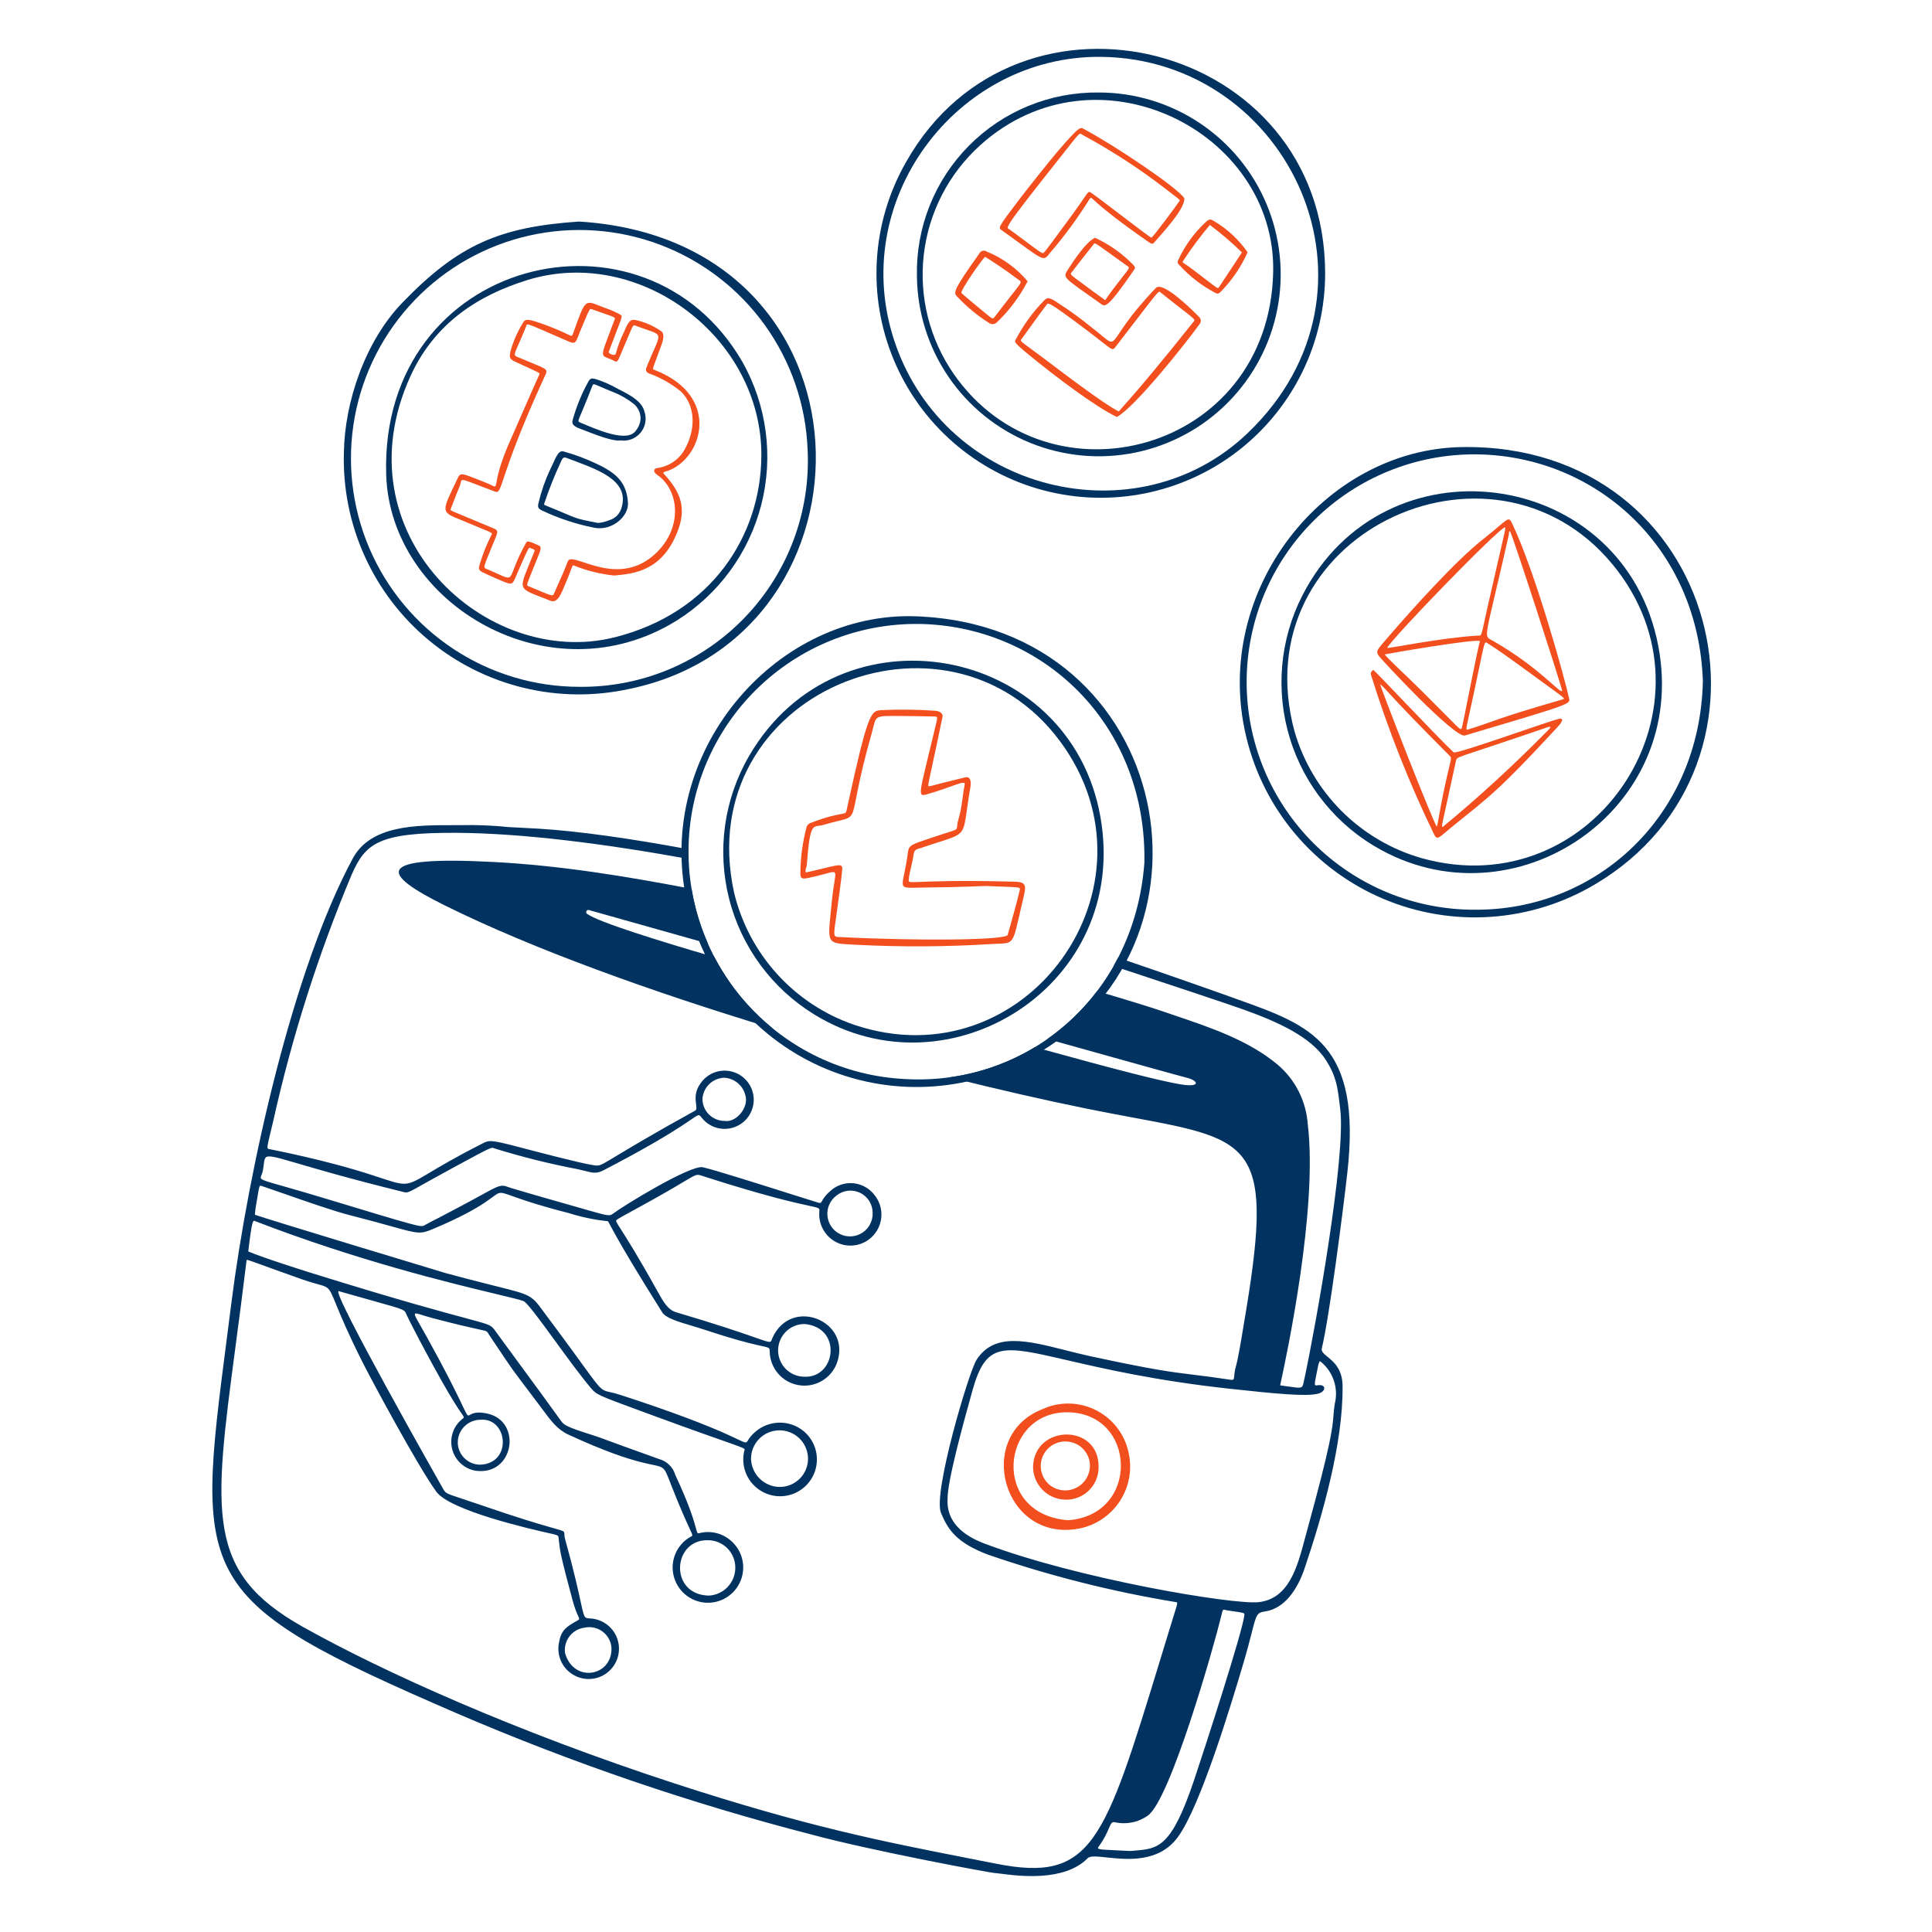 <svg width="154" height="154" viewBox="0 0 154 154" fill="none" xmlns="http://www.w3.org/2000/svg">
<path d="M89.978 115.868C89.835 115.133 89.528 114.44 89.078 113.842C88.628 113.245 88.047 112.757 87.381 112.417C86.715 112.076 85.98 111.892 85.232 111.878C84.484 111.864 83.742 112.02 83.063 112.335C77.634 114.492 79.972 122.97 85.998 121.846C86.654 121.72 87.279 121.464 87.835 121.094C88.392 120.724 88.869 120.247 89.24 119.69C89.611 119.134 89.867 118.509 89.993 117.853C90.12 117.197 90.114 116.522 89.978 115.868ZM85.126 121.176C78.988 120.692 79.76 112.66 84.954 112.575C90.616 112.482 90.941 120.778 85.126 121.176Z" fill="#F24E1E"/>
<path d="M82.345 116.883C82.337 117.567 82.596 118.226 83.068 118.722C83.538 119.218 84.184 119.511 84.867 119.538C85.219 119.555 85.572 119.499 85.903 119.374C86.233 119.249 86.534 119.058 86.788 118.812C87.041 118.566 87.241 118.27 87.376 117.943C87.511 117.617 87.577 117.266 87.57 116.913C87.582 113.445 82.467 113.545 82.345 116.883ZM83.781 118.451C83.401 118.181 83.131 117.784 83.017 117.332C82.904 116.881 82.955 116.403 83.162 115.986C83.369 115.569 83.718 115.239 84.146 115.056C84.574 114.872 85.054 114.848 85.499 114.987C85.869 115.097 86.198 115.316 86.442 115.615C86.687 115.913 86.838 116.278 86.873 116.663C86.904 117.036 86.828 117.41 86.654 117.741C86.481 118.072 86.218 118.347 85.894 118.534C85.57 118.721 85.2 118.813 84.827 118.799C84.453 118.783 84.092 118.663 83.784 118.451H83.781Z" fill="#F24E1E"/>
<path fill-rule="evenodd" clip-rule="evenodd" d="M75.693 85.873C79.606 86.855 83.307 87.698 86.605 88.368C87.939 88.639 89.161 88.867 90.277 89.074C100.026 90.892 101.611 91.187 99.139 105.576C99.125 105.66 99.103 105.792 99.077 105.956C98.949 106.74 98.698 108.267 98.499 108.979C98.415 109.276 98.395 109.501 98.381 109.662C98.358 109.926 98.349 110.02 98.105 109.983C96.823 109.789 95.954 109.682 95.168 109.586C93.343 109.363 91.965 109.195 86.913 108.104C86.226 107.955 85.552 107.785 84.898 107.619C81.861 106.851 79.263 106.194 77.846 108.381C77.228 109.334 74.352 119.02 75.005 120.593C75.562 121.935 76.25 122.975 78.761 123.924C83.633 125.602 88.638 126.867 93.722 127.703C93.762 127.71 93.794 127.712 93.813 127.728C93.888 127.793 93.771 128.082 93.255 129.764C93.006 130.576 92.768 131.357 92.539 132.108C88.011 146.924 87.049 150.073 79.381 148.552C78.624 148.402 77.882 148.257 77.15 148.113C70.33 146.776 64.341 145.603 53.8 142.167C41.151 138.045 30.484 133.236 24.146 129.679C16.39 125.327 17 120.717 18.78 107.274C19.05 105.238 19.347 102.998 19.645 100.527C19.65 100.488 19.643 100.457 19.655 100.441C19.714 100.364 20.185 100.604 24.07 101.973C25.315 102.412 25.787 102.422 26.087 102.654C26.584 103.038 26.613 104.027 28.881 108.549C29.521 109.828 33.239 116.767 34.77 118.893C35.861 120.409 42.263 121.883 44.068 122.279C44.502 122.374 44.508 122.431 44.524 122.57C44.525 122.582 44.527 122.592 44.528 122.605C44.539 122.698 44.548 122.783 44.556 122.864C44.634 123.597 44.675 123.98 45.639 127.555C45.828 128.256 45.994 128.615 46.087 128.817C46.2 129.063 46.205 129.072 46.008 129.183L45.993 129.192C45.208 129.639 44.731 129.909 44.569 130.882C44.459 131.365 44.5 131.871 44.686 132.33C44.873 132.789 45.197 133.179 45.613 133.448C46.03 133.717 46.519 133.852 47.014 133.833C47.509 133.815 47.987 133.644 48.382 133.345C48.777 133.045 49.071 132.632 49.223 132.16C49.375 131.688 49.378 131.181 49.232 130.707C49.086 130.233 48.797 129.816 48.406 129.512C48.014 129.208 47.539 129.031 47.044 129.007C46.889 128.998 46.785 128.993 46.705 128.947C46.371 128.752 46.468 127.814 45.039 122.662C44.955 122.361 45.008 122.228 44.968 122.138C44.86 121.899 44.093 121.955 38.365 119.979C37.689 119.746 37.177 119.577 36.786 119.448C35.621 119.062 35.525 119.031 35.345 118.718C34.968 118.061 26.278 102.713 27.007 102.92C31.572 104.224 32.112 104.29 32.305 104.584C32.345 104.644 32.37 104.715 32.412 104.808C32.782 105.619 35.061 109.958 36.245 111.839C36.487 112.226 36.66 112.476 36.776 112.644C37.009 112.981 37.012 112.985 36.881 113.083C36.523 113.358 36.252 113.732 36.102 114.158C35.952 114.584 35.929 115.045 36.036 115.484C36.143 115.923 36.375 116.322 36.704 116.632C37.033 116.941 37.445 117.149 37.89 117.23C40.975 117.674 41.64 113.316 38.879 112.685C37.685 112.411 37.489 112.843 37.331 112.829C37.102 112.809 36.954 111.857 33.974 106.483C33.313 105.291 32.989 104.827 33.08 104.722C33.164 104.625 33.6 104.833 34.45 105.058C38.28 106.07 38.674 106.003 38.833 106.166C38.872 106.207 38.897 106.262 38.958 106.353C40.112 108.075 40.464 108.614 40.839 109.139C41.214 109.662 41.612 110.171 42.857 111.829C42.975 111.985 43.086 112.134 43.191 112.276C43.948 113.296 44.436 113.954 45.317 114.358C51.1 117.025 52.281 116.606 52.824 117.022C53.071 117.212 53.186 117.576 53.545 118.488C54.872 121.857 55.257 122.284 55.173 122.418C55.15 122.454 55.094 122.469 55.015 122.513C54.497 122.814 54.09 123.272 53.85 123.82C53.611 124.369 53.554 124.98 53.686 125.564C53.818 126.148 54.133 126.674 54.584 127.067C55.036 127.459 55.602 127.698 56.198 127.747C56.794 127.796 57.391 127.653 57.901 127.34C58.411 127.027 58.808 126.559 59.034 126.004C59.26 125.45 59.303 124.838 59.157 124.258C59.011 123.678 58.684 123.159 58.223 122.777C57.879 122.484 57.468 122.28 57.027 122.184C56.586 122.087 56.128 122.1 55.693 122.222C55.589 122.238 55.563 122.144 55.471 121.808C55.32 121.255 54.989 120.043 53.83 117.572C53.744 117.27 53.581 116.995 53.358 116.774C53.135 116.552 52.858 116.391 52.556 116.307C49.842 115.339 48.781 114.945 48.226 114.74C47.743 114.561 47.642 114.524 47.169 114.373C45.05 113.704 44.941 113.563 44.724 113.263C43.76 111.92 42.444 110.13 41.342 108.631C40.528 107.524 39.831 106.576 39.48 106.087C39.14 105.612 39.119 105.606 37.137 105.074C35.328 104.589 31.886 103.667 25.079 101.55C25.06 101.55 20.927 100.254 19.79 99.753C20.09 97.211 20.163 97.246 20.352 97.338C20.368 97.345 20.385 97.354 20.403 97.361C28.563 100.509 35.911 102.274 39.521 103.14C40.65 103.412 41.414 103.595 41.722 103.705C42.006 103.807 43.062 105.256 44.258 106.897C45.232 108.233 46.298 109.694 47.115 110.661C47.551 111.175 47.767 111.255 51.036 112.456C51.298 112.552 51.578 112.656 51.88 112.767C58.57 115.23 59.344 115.36 59.358 115.548C59.361 115.586 59.332 115.627 59.316 115.69C59.202 116.201 59.226 116.732 59.386 117.23C59.546 117.728 59.836 118.173 60.226 118.521C60.617 118.869 61.093 119.107 61.605 119.21C62.118 119.312 62.649 119.276 63.143 119.104C63.637 118.932 64.076 118.632 64.415 118.234C64.754 117.836 64.98 117.355 65.071 116.839C65.161 116.324 65.113 115.795 64.93 115.305C64.747 114.815 64.436 114.383 64.031 114.053C63.485 113.616 62.804 113.385 62.105 113.399C61.407 113.413 60.735 113.671 60.208 114.13C59.652 114.6 59.627 114.896 59.492 114.961C59.186 115.107 58.315 114.071 49.466 111.193C48.781 110.97 48.465 110.962 48.198 110.844C47.607 110.585 47.249 109.795 43.647 104.984C43.082 104.231 42.815 103.813 42.448 103.519C41.694 102.917 40.52 102.84 35.49 101.469C35.254 101.404 21.033 97.099 20.317 96.828C20.324 96.767 20.33 96.705 20.335 96.644C20.349 96.496 20.363 96.347 20.388 96.201C20.622 94.83 20.649 94.541 20.749 94.513C20.778 94.504 20.814 94.519 20.862 94.535C21.351 94.7 21.969 94.915 22.643 95.151C24.427 95.775 26.61 96.538 27.871 96.859C29.335 97.232 30.392 97.526 31.181 97.746C33.339 98.348 33.497 98.392 34.532 97.955C38.936 96.097 39.286 95.21 39.805 95.096C40.297 94.989 40.94 95.578 45.331 96.693C46.312 97.006 47.321 97.22 48.345 97.332C48.384 97.334 48.408 97.33 48.429 97.336C48.575 97.378 48.575 97.919 52.786 104.607C53.076 105.064 54.067 105.358 55.119 105.67C55.461 105.772 55.808 105.876 56.141 105.987C60.446 107.421 61.177 107.273 61.315 107.494C61.347 107.547 61.348 107.618 61.353 107.734C61.365 108.375 61.6 108.993 62.017 109.481C62.434 109.969 63.008 110.296 63.641 110.407C64.273 110.519 64.924 110.407 65.483 110.09C66.041 109.773 66.472 109.273 66.702 108.673C67.942 105.308 63.078 103.308 61.575 106.638C61.51 106.782 61.494 106.883 61.435 106.93C61.212 107.109 60.372 106.517 53.901 104.602C53.237 104.406 52.884 103.784 52.421 102.95C50.801 100.037 49.915 98.653 49.478 97.969C49.075 97.34 49.052 97.304 49.185 97.214C49.417 97.057 49.819 96.838 50.453 96.493C50.969 96.212 51.64 95.847 52.497 95.364C53.42 94.843 54.047 94.469 54.487 94.206C55.473 93.619 55.528 93.586 55.875 93.698C61.081 95.375 63.436 95.883 64.488 96.11C65.291 96.284 65.337 96.294 65.312 96.534C65.259 97.061 65.373 97.591 65.639 98.047C65.905 98.505 66.309 98.866 66.793 99.08C67.301 99.302 67.87 99.348 68.408 99.207C68.945 99.068 69.42 98.75 69.755 98.308C70.091 97.866 70.268 97.323 70.258 96.768C70.248 96.213 70.052 95.677 69.7 95.247C69.32 94.751 68.762 94.422 68.143 94.332C67.525 94.242 66.895 94.396 66.389 94.764C65.778 95.253 65.608 95.569 65.517 95.738C65.436 95.887 65.418 95.921 65.213 95.86C64.97 95.79 64.143 95.528 63.075 95.19C60.628 94.415 56.912 93.237 56.026 93.042C55.045 92.825 49.639 96.147 48.88 96.728C48.577 96.958 48.549 96.95 46.335 96.313C45.828 96.167 45.205 95.988 44.438 95.771C44.34 95.743 40.738 94.719 40.475 94.609C39.948 94.388 39.701 94.524 38.397 95.243C38.058 95.43 37.649 95.656 37.145 95.925C35.274 96.922 34.67 97.228 34.366 97.382C34.175 97.48 34.103 97.516 33.908 97.627C33.87 97.649 33.84 97.67 33.807 97.687C33.529 97.837 33.099 97.703 25.809 95.497C21.659 94.242 20.838 94.143 20.786 93.886C20.763 93.773 20.889 93.63 20.946 93.343C21.059 92.773 21.024 92.416 21.184 92.263C21.596 91.87 23.299 92.83 32.145 95.009C32.225 95.029 32.286 95.044 32.347 95.048C32.67 95.069 33.013 94.758 36.365 92.945C39.151 91.438 39.165 91.445 39.346 91.517C39.357 91.521 39.368 91.526 39.38 91.53C41.568 92.21 43.791 92.765 46.041 93.195C46.272 93.245 46.467 93.294 46.636 93.336C47.272 93.496 47.557 93.567 48.106 93.283C54.803 89.811 55.443 88.803 55.735 88.896C55.798 88.916 55.845 88.986 55.933 89.095C56.235 89.481 56.651 89.76 57.122 89.894C57.593 90.029 58.095 90.01 58.555 89.842C59.015 89.674 59.41 89.366 59.684 88.96C59.957 88.554 60.096 88.072 60.079 87.583C60.062 87.093 59.891 86.621 59.59 86.235C59.288 85.849 58.873 85.568 58.403 85.432C57.932 85.296 57.431 85.313 56.97 85.479C56.51 85.645 56.114 85.953 55.839 86.358C55.355 87.004 55.432 87.61 55.484 88.023C55.516 88.276 55.539 88.456 55.415 88.525C48.675 92.249 48.167 92.877 47.627 92.906C47.525 92.911 47.421 92.894 47.273 92.873C46.316 92.738 42.126 91.634 41.335 91.425C41.268 91.408 41.225 91.397 41.211 91.393C39.065 90.834 38.968 90.885 38.449 91.154C38.416 91.172 38.381 91.189 38.344 91.208C34.16 93.329 33.314 94.246 32.379 94.347C31.201 94.475 29.883 93.307 21.581 91.615C21.478 91.594 21.403 91.596 21.361 91.561C21.251 91.467 21.361 91.116 21.766 89.418C23.26 82.685 25.354 76.098 28.022 69.738C29.129 67.224 30.124 66.344 36.454 66.385C41.678 66.422 48.155 67.246 54.891 68.469C54.882 68.211 54.879 67.953 54.882 67.695C50.34 66.852 46.166 66.248 42.881 66.05C42.444 66.024 41.826 65.993 41.334 65.969C40.924 65.949 40.602 65.933 40.545 65.927C39.255 65.793 37.957 65.742 36.66 65.774C36.52 65.774 36.378 65.774 36.236 65.774C33.163 65.768 29.559 65.761 28.124 68.42C23.364 77.236 19.799 93.168 18.442 103.866C18.315 104.874 18.19 105.836 18.071 106.759C15.575 126.08 15.393 127.486 36.46 136.59C45.602 140.521 55.033 143.743 64.669 146.227C69.717 147.585 79.024 149.293 79.27 149.298C79.366 149.301 79.54 149.324 79.776 149.353C81.2 149.537 84.853 150.01 86.706 148.112C86.897 147.917 87.461 147.977 88.213 148.056C89.847 148.229 92.366 148.496 93.878 146.447C95.707 143.968 98.194 135.663 99.08 132.68C99.415 131.548 99.626 130.726 99.779 130.128C100.141 128.712 100.184 128.542 100.819 128.452C102.445 128.222 103.452 126.602 103.981 125.04C105.437 120.738 107.064 115.018 107.017 110.476C107.004 109.121 106.304 108.548 105.816 108.149C105.519 107.906 105.299 107.727 105.362 107.474C105.937 105.155 107.044 96.618 107.394 93.498C108.56 83.202 104.485 81.747 98.693 79.678C98.305 79.539 97.908 79.397 97.505 79.25C97.505 79.25 92.558 77.498 89.126 76.337C89.01 76.563 88.889 76.787 88.764 77.006C92.585 78.264 98.079 80.093 99.165 80.487C101.842 81.453 104.512 82.638 105.706 84.526C106.515 85.806 106.619 86.666 106.778 87.99C106.794 88.126 106.811 88.266 106.83 88.412C107.305 92.221 104.824 105.954 103.979 109.885H103.975C103.897 110.249 103.88 110.45 103.772 110.543C103.604 110.689 103.216 110.58 102.043 110.427C102.042 110.427 102.063 110.327 102.103 110.14C102.529 108.158 105.056 96.41 104.245 89.64C104.183 88.72 103.938 87.823 103.523 87C103.107 86.177 102.531 85.447 101.827 84.851C99.518 82.93 96.518 81.915 93.679 80.955C93.336 80.838 92.994 80.724 92.657 80.607C91.738 80.291 89.867 79.715 87.45 79.001C86.322 80.488 84.984 81.771 83.488 82.82C89.379 84.47 93.833 85.711 94.628 85.915C95.527 86.144 95.741 86.703 94.113 86.435C92.582 86.182 89.262 85.346 82.488 83.472C80.434 84.715 78.128 85.538 75.693 85.873ZM55.125 70.85C49.878 69.843 44.603 68.979 39.264 68.705C29.721 68.213 30.313 69.625 35.482 72.185C42.516 75.665 52.018 79.077 61.591 81.974C60.866 81.386 60.187 80.741 59.559 80.046C58.53 78.905 57.652 77.642 56.944 76.287C52.563 75.013 47.719 73.507 46.797 72.846C46.764 72.823 46.739 72.788 46.729 72.749C46.718 72.71 46.722 72.668 46.739 72.631C46.757 72.594 46.786 72.565 46.823 72.548C46.86 72.531 46.902 72.528 46.941 72.539C46.941 72.539 50.847 73.641 56.426 75.212C56.242 74.795 56.074 74.37 55.921 73.939C55.565 72.932 55.299 71.899 55.125 70.85ZM95.184 141.883C95.928 139.67 99.057 130.054 99.192 128.722H99.196C99.212 128.565 99.122 128.552 98.329 128.438C98.199 128.419 98.049 128.398 97.879 128.372C97.662 128.339 97.567 128.292 97.509 128.321C97.449 128.351 97.431 128.462 97.36 128.756C96.752 131.274 93.287 143.449 91.496 144.718C91.118 144.988 90.687 145.175 90.231 145.266C89.775 145.357 89.305 145.351 88.852 145.248C88.622 145.194 88.543 145.377 88.382 145.751C88.235 146.092 88.02 146.592 87.557 147.215C87.407 147.416 87.661 147.428 88.875 147.484C89.207 147.498 89.611 147.517 90.097 147.544C90.218 147.532 90.336 147.523 90.451 147.513C92.328 147.357 93.372 147.271 95.184 141.883ZM106.291 112.827C106.314 112.538 106.335 112.259 106.401 111.85H106.406C106.546 111.252 106.517 110.627 106.321 110.045C106.124 109.463 105.77 108.947 105.296 108.556C105.207 108.466 105.175 108.529 105.148 108.611C105.125 108.667 105.104 108.725 105.087 108.784C104.843 110.013 104.747 110.345 104.843 110.416C104.885 110.448 104.965 110.429 105.087 110.414C105.718 110.337 105.734 110.941 105.01 111.103C104.062 111.316 101.819 111.114 97.987 110.694C92.068 110.045 87.981 109.097 85.094 108.428C79.909 107.226 78.597 106.923 77.509 110.858C77.477 110.974 77.438 111.114 77.393 111.275C76.859 113.196 75.507 118.053 75.529 119.489C75.428 121.289 76.751 122.385 78.442 123.026C85.911 125.857 98.295 127.922 100.308 127.71C102.73 127.452 103.401 124.937 104.007 122.665C104.062 122.461 104.115 122.261 104.17 122.063C106.125 114.958 106.213 113.825 106.291 112.827ZM47.353 129.742C47.106 129.688 46.85 129.686 46.602 129.739L46.606 129.74C46.37 129.768 46.141 129.843 45.933 129.961C45.726 130.079 45.544 130.236 45.398 130.425C45.252 130.614 45.145 130.83 45.084 131.061C45.022 131.29 45.007 131.531 45.039 131.767C45.737 134.197 48.822 133.629 48.74 131.343C48.721 131.091 48.649 130.845 48.527 130.623C48.406 130.401 48.238 130.207 48.036 130.056C47.833 129.903 47.601 129.796 47.353 129.742ZM38.236 116.75C40.871 116.695 40.496 112.961 38.273 113.169C37.801 113.177 37.351 113.368 37.017 113.702C36.684 114.036 36.494 114.487 36.488 114.959C36.488 115.427 36.671 115.876 36.998 116.21C37.324 116.545 37.769 116.738 38.236 116.75ZM56.388 122.771C53.603 122.745 53.325 127.094 56.481 127.186C57.047 127.163 57.582 126.924 57.978 126.519C58.374 126.115 58.6 125.574 58.611 125.009C58.619 124.714 58.566 124.421 58.458 124.147C58.349 123.873 58.185 123.624 57.978 123.415C57.77 123.206 57.522 123.041 57.249 122.93C56.976 122.819 56.683 122.766 56.388 122.771ZM60.52 114.685C60.1 115.109 59.864 115.683 59.863 116.28C59.88 116.87 60.123 117.43 60.54 117.848C60.957 118.265 61.518 118.508 62.108 118.524C62.412 118.53 62.714 118.475 62.996 118.362C63.277 118.248 63.533 118.08 63.748 117.864C63.963 117.65 64.132 117.394 64.246 117.112C64.359 116.83 64.414 116.528 64.408 116.225C64.392 115.628 64.142 115.06 63.712 114.646C63.282 114.232 62.706 114.004 62.108 114.011C61.511 114.019 60.94 114.26 60.52 114.685ZM64.099 109.739C66.633 109.865 67.159 105.829 64.149 105.538C63.873 105.535 63.599 105.586 63.343 105.688C63.087 105.791 62.854 105.943 62.656 106.136C62.459 106.329 62.301 106.559 62.193 106.811C62.084 107.065 62.027 107.338 62.023 107.613C62.02 107.889 62.071 108.163 62.174 108.42C62.276 108.676 62.428 108.909 62.621 109.106C62.814 109.304 63.044 109.461 63.297 109.57C63.551 109.678 63.823 109.736 64.099 109.739ZM67.595 94.915C67.264 94.951 66.951 95.081 66.69 95.288C66.438 95.472 66.237 95.717 66.109 96.002C65.98 96.285 65.926 96.598 65.954 96.908C65.982 97.22 66.09 97.518 66.267 97.775C66.444 98.031 66.685 98.238 66.966 98.373C67.246 98.509 67.558 98.57 67.869 98.55C68.18 98.53 68.481 98.43 68.742 98.259C69.003 98.088 69.215 97.853 69.358 97.575C69.501 97.298 69.57 96.989 69.558 96.677C69.558 96.344 69.466 96.018 69.289 95.735C69.113 95.453 68.86 95.226 68.561 95.081C68.261 94.935 67.926 94.878 67.595 94.915ZM56.525 86.422C56.199 86.743 56.008 87.177 55.99 87.635H55.992C56.005 88.095 56.198 88.532 56.529 88.852C56.86 89.172 57.303 89.35 57.763 89.348C58.572 89.485 59.483 88.532 59.466 87.635C59.439 87.187 59.249 86.764 58.933 86.446C58.616 86.128 58.194 85.936 57.746 85.906C57.289 85.916 56.852 86.1 56.525 86.422Z" fill="#023360"/>
<path d="M73.014 49.126C93.711 49.888 98.472 75.77 81.785 84.491C79.18 85.862 76.289 86.599 73.347 86.644C70.404 86.689 67.492 86.04 64.846 84.75C62.201 83.459 59.897 81.564 58.121 79.217C56.345 76.871 55.146 74.138 54.623 71.242C52.478 59.503 62.062 48.723 73.014 49.126ZM72.159 86.012C81.81 86.562 90.403 79.519 91.218 68.792C91.434 58.061 83.615 50.353 74.12 49.767C71.732 49.623 69.339 49.953 67.078 50.738C64.818 51.522 62.735 52.746 60.95 54.339C59.164 55.931 57.711 57.861 56.674 60.017C55.637 62.174 55.037 64.514 54.907 66.903C54.778 69.292 55.123 71.683 55.921 73.939C56.719 76.194 57.956 78.27 59.559 80.046C61.162 81.821 63.101 83.263 65.263 84.287C67.426 85.311 69.769 85.897 72.159 86.012Z" fill="#023360"/>
<path d="M64.906 80.864C61.52 78.786 59.081 75.466 58.111 71.613C57.141 67.76 57.716 63.681 59.715 60.247C66.873 47.943 85.298 51.355 87.718 65.13C90.07 78.527 75.681 87.498 64.906 80.864ZM58.505 71.109C59.078 73.532 60.253 75.771 61.922 77.618C63.592 79.466 65.7 80.862 68.053 81.676C81.746 86.322 93.069 70.651 84.494 59.083C75.479 46.922 55.072 55.213 58.505 71.109Z" fill="#023360"/>
<path d="M68.299 75.31C65.729 75.172 65.978 75.35 66.292 71.979C66.566 69.018 67.135 69.353 65.13 69.821C63.995 70.086 63.772 70.191 63.799 69.536C63.812 68.344 63.971 67.157 64.273 66.004C64.289 65.906 64.332 65.816 64.398 65.742C64.463 65.668 64.548 65.614 64.643 65.586C67.096 64.642 67.382 65.042 67.474 64.62C69.176 56.817 69.39 56.648 70.25 56.606C71.686 56.537 73.125 56.554 74.559 56.656C75.062 56.691 75.155 56.998 75.135 57.098C74.38 60.824 73.985 62.36 73.985 62.666C74.388 62.644 73.615 62.768 76.925 61.966C77.385 61.855 77.423 62.326 77.342 62.797C76.592 67.127 77.464 66.197 73.476 67.571C73.132 67.69 72.885 67.653 72.819 68.126C72.707 68.936 72.503 69.449 72.45 70.007C72.387 70.652 72.102 70.046 80.876 70.28C81.986 70.309 81.775 70.689 81.431 72.18C80.659 75.53 80.888 75.14 79.05 75.247C75.47 75.473 71.881 75.494 68.299 75.31ZM80.324 74.519C80.469 74.008 81.148 71.606 81.252 71.085C81.338 70.647 81.611 70.752 78.641 70.625C78.378 70.614 76.679 70.719 73.83 70.743C71.228 70.766 71.964 71.114 72.377 67.899C72.447 67.354 72.714 67.301 74.217 66.789C76.906 65.875 76.057 66.419 76.414 65.243C76.683 64.362 76.715 63.442 76.895 62.547C76.984 62.104 76.021 62.7 73.864 63.32C73.087 63.543 73.297 63.224 74.437 58.426C74.744 57.13 74.808 57.134 74.488 57.112C74.279 57.097 72.128 57.074 71.919 57.073C69.504 57.057 69.898 56.996 69.477 58.471C67.218 66.409 69.048 64.727 65.644 65.749C64.825 65.996 64.579 65.308 64.313 68.932C64.299 69.137 64.143 69.328 64.241 69.545C66.855 68.963 67.183 68.702 67.13 69.342C67.053 70.245 66.812 71.905 66.69 72.791C66.418 74.749 66.394 74.662 66.953 74.692C72.836 75.001 80.202 74.963 80.326 74.519H80.324Z" fill="#F24E1E"/>
<path d="M46.146 17.659C70.488 19.15 70.721 50.672 50.17 54.913C47.388 55.525 44.503 55.495 41.735 54.824C38.966 54.154 36.386 52.861 34.192 51.044C31.998 49.228 30.247 46.935 29.072 44.34C27.897 41.745 27.329 38.916 27.412 36.068C27.471 32.042 29.113 27.176 32.088 24.11C36.528 19.521 39.784 18.094 46.146 17.659ZM46.185 54.746C48.644 54.773 51.081 54.296 53.349 53.346C55.616 52.395 57.665 50.99 59.368 49.218C61.072 47.446 62.395 45.343 63.256 43.041C64.117 40.738 64.498 38.283 64.374 35.828C64.234 32.26 63.048 28.811 60.964 25.912C58.88 23.013 55.989 20.791 52.651 19.522C49.314 18.253 45.677 17.993 42.193 18.776C38.709 19.558 35.532 21.347 33.057 23.921C30.582 26.495 28.919 29.74 28.274 33.252C27.63 36.764 28.032 40.388 29.431 43.674C30.83 46.959 33.164 49.76 36.144 51.729C39.122 53.697 42.614 54.747 46.185 54.746Z" fill="#023360"/>
<path d="M59.188 28.865C61.127 32.315 61.664 36.38 60.687 40.215C59.71 44.051 57.294 47.363 53.94 49.465C43.857 55.726 31.087 48.179 30.782 37.807C30.279 20.518 51.417 15.387 59.188 28.865ZM48.99 50.801C56.736 48.859 60.657 42.676 60.688 36.32C60.734 26.892 50.983 19.562 42.047 22.32C38.205 23.507 34.679 25.689 32.724 29.97C26.987 42.528 38.756 53.367 48.99 50.801Z" fill="#023360"/>
<path d="M48.958 45.875C47.872 45.764 46.807 45.502 45.793 45.096C45.578 44.992 45.693 45.057 45.067 46.532C44.761 47.252 44.471 48.129 43.865 47.883C41.074 46.75 41.281 47.283 42.605 43.936C42.666 43.783 42.42 43.749 42.298 43.694C42.138 43.617 42.17 43.59 41.557 44.949C40.906 46.395 40.967 46.59 40.522 46.498C40.263 46.446 38.753 45.759 38.516 45.64C38.145 45.455 38.132 45.36 38.234 44.996C38.472 44.194 38.781 43.416 39.16 42.67C39.29 42.409 39.39 42.569 36.281 41.255C35.104 40.757 35.354 40.514 36.484 38.112C36.721 37.608 36.854 37.741 38.684 38.456C40.218 39.055 38.787 39.255 40.749 34.94C40.951 34.496 42.138 31.741 42.972 29.887C43.055 29.702 43.208 29.828 41.048 28.823C40.624 28.625 40.575 28.49 40.695 27.98C40.914 27.204 41.239 26.462 41.661 25.776C41.856 25.422 41.922 25.309 43.77 26.012C45.661 26.733 45.54 26.964 45.676 26.588C46.729 23.671 46.575 23.917 48.139 24.514C48.587 24.659 49.02 24.845 49.434 25.069C49.671 25.255 49.615 25.124 48.528 28.029C48.459 28.215 49.044 28.399 49.083 28.198C49.245 27.596 49.466 27.012 49.743 26.453C50.122 25.526 50.299 25.449 50.65 25.506C51.41 25.669 52.128 25.987 52.76 26.44C52.98 26.687 52.852 27.136 52.721 27.504C51.959 29.633 51.94 29.394 52.223 29.506C57.48 31.596 56.009 36.454 53.311 37.502C53.053 37.602 52.767 37.603 52.928 37.781C54.237 39.211 54.76 40.464 53.997 42.394C52.764 45.517 50.535 45.734 48.958 45.875ZM52.422 43.959C54.416 41.933 54.13 39.029 52.361 37.83C52.021 37.6 52.147 37.364 52.326 37.316C52.79 37.264 53.236 37.103 53.626 36.846C54.017 36.589 54.34 36.243 54.57 35.836C55.409 34.369 55.52 32.448 54.3 31.228C53.539 30.598 52.674 30.105 51.743 29.772C51.394 29.609 51.468 29.434 51.608 29.091C52.796 26.191 53.01 26.868 50.669 25.963C50.419 25.868 50.499 25.868 49.661 27.803C49.273 28.702 49.253 28.926 48.983 28.78C47.819 28.154 47.7 28.934 48.955 25.561C49.069 25.254 49.227 25.375 47.275 24.687C46.968 24.58 47.09 24.407 46.266 26.353C45.934 27.139 45.95 27.487 45.391 27.247C41.666 25.642 42.052 25.73 41.924 26.049C40.914 28.569 40.742 28.236 41.531 28.571C43.803 29.537 43.719 29.338 43.371 30.104C39.677 38.158 40.096 39.425 39.462 39.188C36.198 37.974 36.953 38.053 36.615 38.828C36.367 39.398 36.16 39.987 35.931 40.565C35.869 40.723 35.598 40.545 39.321 42.106C39.837 42.322 39.664 42.431 39.18 43.639C38.513 45.304 38.487 45.231 38.831 45.373C41.459 46.464 40.125 46.489 41.939 43.258C42.016 43.117 42.092 43.086 42.959 43.488C43.179 43.59 43.09 43.857 42.959 44.184C41.861 46.924 41.904 46.63 42.218 46.761C44.116 47.558 44.044 47.568 44.178 47.27C45.431 44.491 45.098 45.068 45.279 44.713C45.673 43.908 49.336 47.091 52.422 43.961V43.959Z" fill="#F24E1E"/>
<path d="M50.056 40.099C50.112 41.16 48.788 42.342 47.369 42.066C45.937 41.783 44.546 41.325 43.226 40.703C42.891 40.546 42.831 40.42 42.935 40.054C43.148 39.152 43.454 38.275 43.847 37.436C44.237 36.695 44.444 35.855 44.913 35.983C45.775 36.221 46.615 36.531 47.426 36.908C48.992 37.63 49.964 38.353 50.056 40.099ZM47.669 41.685C47.977 41.658 48.278 41.583 48.563 41.465C48.786 41.402 48.989 41.285 49.156 41.126C49.322 40.966 49.447 40.767 49.519 40.548C50.298 38.209 47.444 37.375 45.15 36.496C44.87 36.389 44.818 36.579 44.683 36.866C44.19 37.926 43.758 39.013 43.388 40.122C43.355 40.221 43.373 40.244 43.456 40.276C46.192 41.378 45.521 41.268 47.669 41.685Z" fill="#023360"/>
<path d="M49.468 35.106C48.778 35.194 47.432 34.624 46.209 34.164C45.523 33.907 45.596 33.664 45.663 33.424C45.953 32.387 46.363 31.387 46.884 30.445C47.038 30.158 47.138 30.127 47.474 30.215C48.099 30.41 48.699 30.674 49.264 31.004C50.45 31.58 51.187 32.077 51.372 32.816C51.467 33.099 51.488 33.402 51.433 33.695C51.378 33.989 51.249 34.263 51.059 34.493C50.868 34.722 50.621 34.899 50.343 35.007C50.064 35.114 49.763 35.148 49.468 35.106ZM51.052 33.474C51.074 33.229 51.035 32.983 50.938 32.757C50.841 32.531 50.689 32.332 50.497 32.179C50.007 31.793 49.462 31.481 48.881 31.253C47.215 30.598 47.329 30.46 47.182 30.84C46.109 33.633 45.938 33.549 46.257 33.684C47.459 34.185 49.982 35.343 50.682 34.331C50.886 34.088 51.015 33.79 51.052 33.474Z" fill="#023360"/>
<path d="M105.627 21.77C105.631 24.512 105.005 27.218 103.796 29.678C102.587 32.139 100.829 34.289 98.657 35.962C96.485 37.635 93.958 38.786 91.27 39.326C88.583 39.867 85.807 39.782 83.157 39.079C80.507 38.375 78.055 37.072 75.989 35.27C73.923 33.468 72.3 31.215 71.243 28.685C70.187 26.155 69.727 23.416 69.898 20.68C70.069 17.944 70.866 15.284 72.229 12.905C81.135 -2.869 105.61 3.315 105.627 21.77ZM87.774 4.532C76.266 4.401 67.471 16.017 71.344 27.335C75.429 39.269 90.62 42.937 99.422 34.551C111.4 23.14 102.834 4.705 87.774 4.532Z" fill="#023360"/>
<path d="M87.599 7.373C90.46 7.376 93.256 8.225 95.636 9.814C98.016 11.403 99.873 13.66 100.972 16.302C102.071 18.944 102.364 21.852 101.813 24.66C101.263 27.468 99.894 30.05 97.879 32.082C95.864 34.114 93.292 35.503 90.489 36.076C87.686 36.65 84.775 36.38 82.124 35.302C79.474 34.225 77.202 32.387 75.593 30.02C73.985 27.653 73.113 24.863 73.088 22.002C73.047 20.08 73.393 18.169 74.106 16.383C74.819 14.597 75.885 12.973 77.239 11.608C78.593 10.243 80.208 9.165 81.988 8.437C83.768 7.709 85.676 7.348 87.599 7.373ZM78.119 11.589C75.615 13.853 74.021 16.951 73.635 20.304C73.249 23.658 74.098 27.037 76.023 29.81C83.576 40.683 101.156 36.077 101.485 21.708C101.744 10.454 87.369 3.235 78.119 11.588V11.589Z" fill="#023360"/>
<path d="M89.025 33.237C87.302 32.418 84.083 29.98 82.06 28.321C80.671 27.181 80.869 27.252 81.011 26.985C81.613 25.851 82.376 24.811 83.279 23.898C83.51 23.668 83.746 23.753 84.299 24.128C85.276 24.755 86.215 25.44 87.112 26.178C89.603 28.095 87.662 27.617 92.137 22.953C92.692 22.375 95.097 24.762 95.538 25.225C95.589 25.262 95.63 25.309 95.661 25.363C95.691 25.417 95.709 25.477 95.714 25.539C95.718 25.601 95.709 25.663 95.687 25.721C95.665 25.779 95.631 25.832 95.587 25.875C94.527 27.346 90.498 32.434 89.025 33.237ZM95.094 25.697C95.333 25.397 95.462 25.667 92.503 23.307C92.319 23.159 92.503 23 88.988 27.562C88.617 28.044 88.81 27.972 86.765 26.426C83.349 23.84 83.546 24.137 83.416 24.304C83.286 24.471 82.737 25.2 81.47 26.965C81.274 27.237 81.163 27.041 83.214 28.574C84.236 29.341 88.044 32.269 89.219 32.815C89.032 32.819 89.906 32.22 95.094 25.697Z" fill="#F24E1E"/>
<path d="M94.402 15.796C94.487 16.593 92.757 18.466 92.135 19.176C91.88 19.468 91.895 19.529 91.502 19.253C86.718 15.919 87.157 15.666 86.888 15.804C85.94 17.334 84.875 18.788 83.701 20.152C83.111 20.89 83.333 20.851 79.9 18.389C79.557 18.143 79.441 18.279 81.266 15.871C81.794 15.175 83.805 12.645 84.266 12.115C86.151 9.935 86.094 10.126 86.461 10.32C88.852 11.597 93.777 14.895 94.402 15.796ZM94.045 15.979C93.964 15.864 94.122 15.979 93.131 15.224C90.987 13.552 88.707 12.061 86.316 10.767C85.99 10.578 86.198 10.412 84.44 12.628C79.699 18.602 80.224 18.102 80.491 18.3C83.174 20.27 83.083 20.324 83.266 20.063C83.61 19.58 82.406 21.302 85.541 17.015C86.773 15.329 86.691 15.167 86.98 15.369C87.828 15.953 91.665 18.95 91.778 18.944C91.891 18.939 93.908 16.212 94.045 15.979Z" fill="#F24E1E"/>
<path d="M81.911 22.424C81.278 23.646 80.446 24.755 79.45 25.704C79.367 25.782 79.26 25.828 79.147 25.834C79.034 25.841 78.922 25.807 78.832 25.74C77.914 25.16 77.075 24.467 76.332 23.676C75.975 23.347 75.925 23.216 78.058 20.214C78.082 20.161 78.118 20.113 78.162 20.075C78.208 20.037 78.26 20.01 78.317 19.994C78.373 19.979 78.432 19.976 78.49 19.986C78.548 19.997 78.602 20.02 78.651 20.053C79.915 20.564 81.035 21.378 81.911 22.424ZM78.519 20.47C78.212 20.756 76.522 23.178 76.641 23.358C76.695 23.441 78.456 24.891 78.528 24.953C79.085 25.413 79.141 25.447 79.253 25.303C81.494 22.342 81.541 22.569 81.208 22.313C80.169 21.524 78.763 20.605 78.519 20.47Z" fill="#F24E1E"/>
<path d="M99.445 20.109C98.947 21.231 98.258 22.259 97.409 23.146C97.239 23.322 97.121 23.476 96.913 23.366C95.813 22.795 94.823 22.032 93.992 21.112C93.93 21.066 93.889 20.997 93.877 20.921C93.865 20.845 93.883 20.768 93.929 20.705C94.445 19.59 95.17 18.584 96.066 17.744C96.378 17.451 96.457 17.419 96.822 17.657C97.861 18.278 98.756 19.114 99.445 20.109ZM98.995 20.12C98.191 19.335 97.337 18.604 96.438 17.929C95.679 18.832 94.974 19.779 94.328 20.765C94.185 20.963 94.303 20.903 94.884 21.339C97.113 23.013 97.042 23.083 97.183 22.864C97.954 21.694 98.874 20.318 98.995 20.12Z" fill="#F24E1E"/>
<path d="M87.29 18.954C88.424 19.478 89.453 20.206 90.324 21.1C90.509 21.31 90.509 21.35 90.35 21.579C88.233 24.64 88.097 24.466 87.73 24.205C84.639 22.007 84.691 22.168 85.163 21.43C85.572 20.79 86.583 19.258 87.29 18.954ZM88.093 23.926C88.209 23.78 88.44 23.426 88.675 23.114C90.126 21.192 90.132 21.397 89.806 21.166C87.135 19.266 87.319 19.285 87.136 19.517C86.58 20.221 85.91 21.062 85.471 21.645C85.285 21.89 85.202 21.806 86.322 22.631C86.364 22.666 87.903 23.802 88.093 23.926Z" fill="#F24E1E"/>
<path d="M116.516 35.637C137.22 35.302 143.361 60.882 127.154 70.482C124.626 71.989 121.778 72.88 118.842 73.081C115.906 73.283 112.964 72.789 110.253 71.641C107.543 70.493 105.142 68.723 103.244 66.473C101.346 64.224 100.004 61.559 99.328 58.694C96.565 47.091 105.554 35.814 116.516 35.637ZM117.619 72.513C127.286 72.55 135.493 65.062 135.736 54.307C135.383 43.588 127.163 36.297 117.653 36.217C115.259 36.199 112.886 36.655 110.67 37.558C108.454 38.461 106.438 39.794 104.739 41.479C103.04 43.164 101.691 45.169 100.769 47.377C99.848 49.586 99.373 51.955 99.37 54.348C99.368 56.741 99.839 59.111 100.756 61.322C101.674 63.532 103.019 65.539 104.716 67.228C106.411 68.916 108.425 70.252 110.639 71.159C112.853 72.067 115.226 72.527 117.619 72.514V72.513Z" fill="#023360"/>
<path d="M110.103 67.758C106.61 65.863 103.998 62.677 102.824 58.88C101.651 55.084 102.009 50.98 103.822 47.444C110.321 34.779 128.895 37.21 132.044 50.834C135.108 64.088 121.216 73.81 110.103 67.758ZM103.204 58.356C103.905 60.744 105.198 62.917 106.963 64.672C108.727 66.428 110.907 67.709 113.299 68.398C127.222 72.307 137.697 56.056 128.517 44.965C118.862 33.301 98.922 42.665 103.201 58.356H103.204Z" fill="#023360"/>
<path d="M125.094 55.761C125.126 56.162 124.429 56.343 116.768 58.626C115.956 58.868 110.049 52.519 109.886 52.251C109.66 51.88 109.733 51.838 110.699 50.723C112.551 48.577 116.033 44.69 118.235 42.966C120.239 41.399 120.209 41.05 120.541 41.745C122.382 45.612 124.714 54.006 125.094 55.761ZM117.717 50.668C118.177 50.639 117.978 50.997 118.628 48.147C120.139 41.519 120.011 42.227 119.96 42.026C119.366 42.189 110.869 50.956 110.574 51.648C110.732 51.689 114.757 50.858 117.717 50.668ZM124.516 55.048C124.46 54.653 120.507 42.443 120.35 42.317C120.239 42.47 120.306 42.463 120.258 42.676C118.301 51.371 118.175 50.605 119.035 51.099C122.797 53.26 124.419 55.397 124.516 55.048ZM117.972 51.093C117.447 50.922 110.571 52.111 110.384 52.163C110.476 52.377 112.001 53.754 113.399 55.146C116.389 58.121 116.383 58.251 116.514 58.05C116.576 57.973 117.736 51.848 117.972 51.093ZM116.938 58.173C119.168 57.49 119.002 57.352 124.546 55.752C124.811 55.676 124.807 55.727 122.421 53.985C119.63 51.949 119.483 51.86 118.607 51.295C118.276 51.082 118.417 50.878 117.519 55.066C116.801 58.409 116.848 58.041 116.936 58.173H116.938Z" fill="#F24E1E"/>
<path d="M109.472 53.399C109.762 53.633 114.788 58.977 115.874 59.971C116.075 60.155 123.912 57.308 124.341 57.285C124.725 57.264 124.407 57.679 124.145 57.961C119.412 63.07 118.808 63.425 115.7 65.939C114.719 66.732 114.566 67.049 114.3 66.485C112.323 62.406 110.654 58.186 109.303 53.86C109.199 53.581 109.337 53.51 109.472 53.399ZM114.991 65.926C117.828 63.579 120.545 61.091 123.133 58.472C123.494 58.115 123.832 57.803 123.318 57.98C115.833 60.555 116.139 60.257 116.05 60.673C114.839 66.314 114.89 65.748 114.991 65.926ZM110.014 54.544C109.981 54.644 114.203 65.491 114.536 65.904C114.601 65.7 114.799 64.434 115.04 63.271C115.623 60.441 115.789 60.48 115.547 60.238C110.5 55.189 110.475 54.878 110.014 54.544Z" fill="#F24E1E"/>
</svg>
